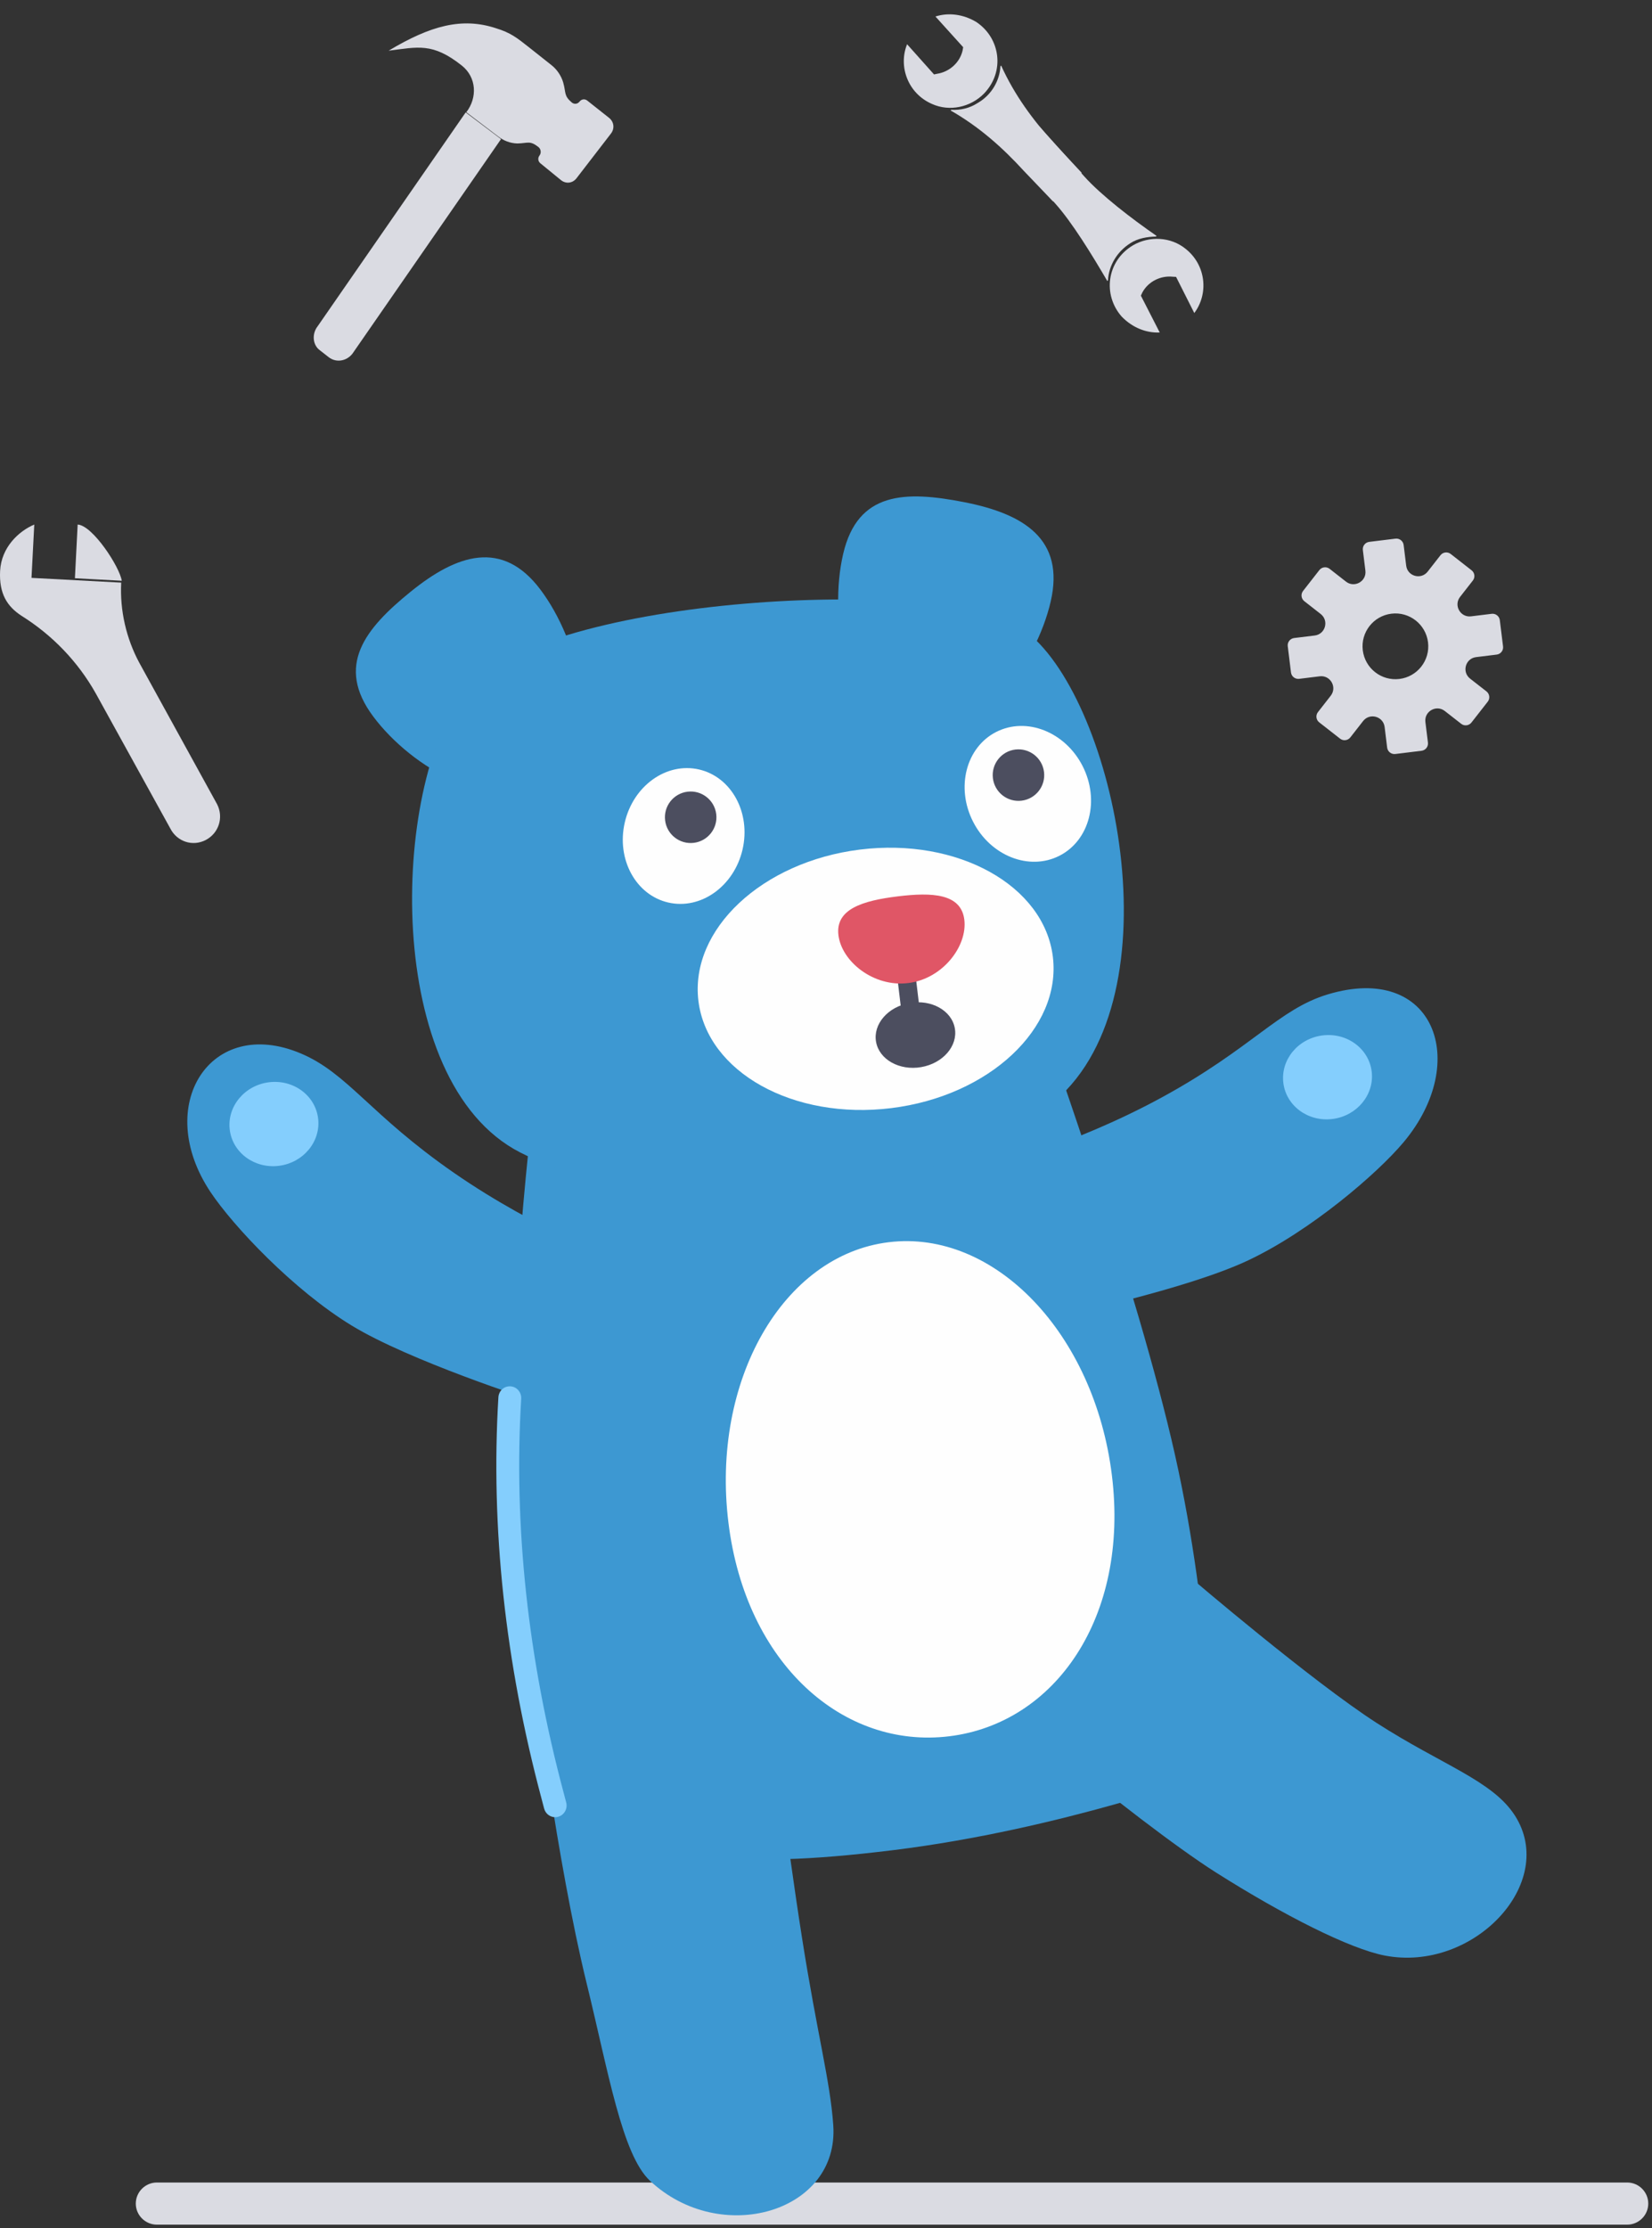<svg xmlns="http://www.w3.org/2000/svg" width="132" height="178" viewBox="0 0 132 178">
    <rect x="0" y="0" width="132" height="178" fill="#333333" stroke="none"/>
    <g fill="none" fill-rule="evenodd">
        <path fill="#DADBE2" d="M130.017 177.722H12.535c-.926 0-1.685-.757-1.685-1.683 0-.927.759-1.684 1.685-1.684h117.482c.927 0 1.684.757 1.684 1.684 0 .926-.757 1.683-1.684 1.683"/>
        <path fill="#3D98D2" d="M24.043 84.16c-7.226-3.062-11.845 4.147-7.22 11.074 1.826 2.735 6.628 7.826 11.276 10.66 4.648 2.833 14.443 5.977 14.443 5.977l7.22-11.074s-6.743-2.433-13.471-7.09-8.483-7.952-12.248-9.547M121.038 145.027c3.474 5.41-3.337 12.576-10.404 11.195-2.79-.545-8.045-3.196-13.473-6.633-3.08-1.95-8.713-6.273-12.852-9.773-3.155-2.668-5.363-4.918-5.363-4.918l16.256-8.809s9.618 8.219 14.805 11.558c5.187 3.34 9.243 4.598 11.03 7.38M106.101 79.436c8.484-2.55 11.43 5.371 6.064 11.796-2.12 2.537-7.469 7.111-12.426 9.452-4.957 2.34-15.104 4.453-15.104 4.453L78.572 93.34s7.013-1.723 14.247-5.664c7.234-3.94 9.344-7.057 13.282-8.24"/>
        <path fill="#3D98D2" d="M42.695 87.724l40.954-5.036s7.238 20.192 10.228 33.5c2.991 13.307 3.028 25.482 3.028 25.482s-12.117 4.483-25.565 6.137c-13.449 1.654-17.92.455-21.66-3.112-3.742-3.568-8.498-8.073-8.858-23.767-.36-15.695 1.873-33.204 1.873-33.204"/>
        <path fill="#FEFEFE" d="M75.852 138.706c8.462-1.039 14.384-9.518 12.993-20.843-1.39-11.326-9.378-19.664-17.84-18.625-8.462 1.038-14.195 11.061-12.803 22.387 1.39 11.325 9.188 18.12 17.65 17.081"/>
        <path fill="#3D98D2" d="M66.58 169.765c.496 6.976-9.017 9.737-14.65 4.447-2.225-2.087-3.311-8.65-5.047-15.734-2.422-9.88-4.23-24.532-4.23-24.532l18.72 1.081s1.46 11.824 2.697 19.698c1.237 7.873 2.256 11.451 2.51 15.04M32.825 47.26c3.659-2.965 7.318-4.215 10.367-.144 3.05 4.072 5.037 11.58.675 14.889-4.364 3.308-10.988-.685-14.037-4.756-3.05-4.072-.665-7.025 2.995-9.99M77.063 40.12c-4.73-.928-8.533-.86-9.692 4.136-1.16 4.995.08 12.711 5.494 13.955 5.414 1.243 9.928-5.151 11.087-10.147 1.159-4.995-2.16-7.016-6.89-7.943"/>
        <path fill="#3D98D2" d="M37.044 55.31c5.76-7.563 36.914-9.29 44.073-5.426 7.16 3.863 12.924 26.974 4.5 36.745-8.425 9.77-33.063 11.09-44.073 5.426-11.01-5.665-10.26-29.182-4.5-36.745"/>
        <path fill="#FEFEFE" d="M68.71 67.871c7.822-.97 14.724 2.868 15.418 8.571.693 5.703-5.085 11.113-12.906 12.082-7.82.97-14.724-2.867-15.417-8.57-.693-5.704 5.085-11.113 12.906-12.083"/>
        <path fill="#4C4E5F" d="M72.249 82.688L71.463 76.107 72.922 75.953 73.708 82.533z"/>
        <path fill="#E05666" d="M72.568 78.535c2.778-.342 4.742-2.968 4.485-5.06-.257-2.093-2.557-2.206-5.334-1.865-2.778.342-4.982 1.008-4.725 3.1.256 2.093 2.796 4.166 5.574 3.825"/>
        <path fill="#FEFEFE" d="M79.602 58.472c2.416-1.229 5.504-.01 6.899 2.721 1.394 2.732.565 5.943-1.85 7.172-2.416 1.229-5.505.011-6.899-2.72-1.394-2.733-.565-5.944 1.85-7.173M55.856 61.471c2.598.599 4.154 3.463 3.475 6.399-.68 2.935-3.337 4.83-5.935 4.23-2.598-.597-4.154-3.462-3.474-6.397.679-2.935 3.336-4.83 5.934-4.232"/>
        <path fill="#4C4E5F" d="M54.936 63.247c1.128-.138 2.155.664 2.294 1.792.138 1.128-.664 2.155-1.792 2.293-1.127.138-2.154-.664-2.293-1.792-.139-1.128.663-2.155 1.791-2.293M81.127 59.88c1.128-.138 2.155.664 2.293 1.792.14 1.128-.663 2.154-1.79 2.292-1.129.139-2.155-.663-2.294-1.791-.139-1.128.663-2.155 1.79-2.293"/>
        <path fill="#84CEFD" d="M105.672 82.717c1.95-.245 3.71 1.05 3.932 2.893.22 1.844-1.182 3.537-3.132 3.783-1.95.245-3.71-1.05-3.931-2.894-.221-1.843 1.18-3.536 3.131-3.782M21.488 86.459c1.95-.245 3.71 1.05 3.931 2.893.221 1.843-1.18 3.537-3.13 3.782-1.952.245-3.712-1.05-3.933-2.893-.22-1.843 1.182-3.537 3.132-3.782"/>
        <path fill="#DADBE2" d="M84.138 16.089l2.291-2.287-2.156-2.303c-1.743-1.907-3.21-3.907-4.278-6.26l-.057.05c-.062 1.173-.72 2.314-1.839 2.951-.617.396-1.332.573-2.089.534l-.057.05c2.264 1.293 4.13 2.94 5.872 4.847l2.313 2.418z"/>
        <path fill="#DADBE2" d="M86.642 14.1l-3.594-3.998-2.231 2.264 3.494 3.886c1.348 1.5 2.954 4.123 4.166 6.197l.055-.05c.06-1.16.701-2.29 1.793-2.974.601-.392 1.347-.51 2.035-.528l.056-.05c-1.989-1.374-4.426-3.248-5.774-4.747"/>
        <path fill="#DADBE2" d="M92.665 26.56l-1.506-2.942.121-.258c.475-.878 1.465-1.357 2.425-1.254l.267.014 1.455 2.887c1.153-1.532.953-3.823-.693-5.128-1.182-.964-2.893-1.053-4.22-.273-2.104 1.27-2.407 3.96-.89 5.683.864.893 1.966 1.322 3.041 1.272M74.744 1.318l2.217 2.453-.05.281c-.232.97-1.064 1.69-2.018 1.839l-.261.055-2.153-2.412c-.718 1.778.069 3.94 1.997 4.774 1.39.625 3.066.268 4.146-.829 1.704-1.771 1.3-4.447-.61-5.72-1.066-.639-2.243-.767-3.268-.44M36.897 5.234c-2.334-1.848-3.5-1.476-5.842-1.185C34.4 2.042 36.92 1.365 39.63 2.256c1.164.357 1.661.75 2.654 1.536l1.787 1.416c.447.354.778.859.932 1.386.235.835.036 1.041.687 1.597.199.158.464.125.619-.077.155-.2.42-.234.619-.076l1.737 1.376c.397.315.463.852.153 1.255l-2.752 3.57c-.31.403-.84.47-1.238.154l-1.643-1.342c-.2-.157-.231-.426-.077-.628.155-.2.117-.514-.081-.672-.695-.55-.845-.304-1.695-.29-.586-.018-1.105-.227-1.552-.58L37.26 8.965c.892-1.157.828-2.787-.363-3.73M37.21 8.98L25.375 26.073c-.466.598-.4 1.492.19 1.915l.697.545c.596.468 1.433.32 1.899-.278l11.873-17.143L37.21 8.98zM111.818 54.24c-1.44.177-2.75-.848-2.927-2.287-.178-1.44.846-2.75 2.286-2.927 1.44-.176 2.75.848 2.927 2.287.177 1.44-.847 2.75-2.286 2.927m7.37-5.204l-1.645.202c-.853.105-1.408-.875-.879-1.553l1.02-1.306c.2-.254.155-.622-.1-.82l-1.666-1.302c-.254-.2-.622-.154-.82.1l-1.021 1.307c-.53.677-1.614.377-1.718-.477l-.203-1.646c-.04-.32-.33-.549-.652-.509l-2.098.257c-.32.04-.548.33-.509.652l.203 1.646c.105.853-.874 1.407-1.552.878l-1.307-1.022c-.254-.198-.622-.154-.82.1l-1.302 1.667c-.198.254-.153.621.102.82l1.306 1.021c.678.53.378 1.614-.476 1.719l-1.646.201c-.32.04-.548.331-.509.652l.258 2.098c.04.32.33.548.652.51l1.646-.203c.853-.104 1.407.875.878 1.552l-1.02 1.307c-.2.255-.154.622.1.82l1.666 1.302c.254.2.622.154.82-.1l1.021-1.307c.53-.677 1.614-.376 1.719.477l.202 1.646c.04.32.331.548.652.51l2.098-.258c.32-.04.548-.331.509-.652l-.203-1.646c-.105-.853.875-1.407 1.552-.877l1.307 1.02c.254.2.622.154.82-.1l1.302-1.666c.198-.254.153-.621-.1-.82l-1.308-1.021c-.678-.53-.377-1.614.476-1.719l1.646-.202c.32-.039.549-.33.51-.65l-.26-2.1c-.038-.32-.33-.547-.65-.508M5.986 46.193l3.742.202c-.153-1.083-2.318-4.425-3.523-4.49l-.219 4.288z"/>
        <path fill="#DADBE2" d="M17.348 64.25l-6.22-11.307c-1.041-1.935-1.559-4.183-1.444-6.399l-7.167-.379.221-4.26c-1.254.532-2.632 1.826-2.729 3.7-.095 1.832.57 2.85 1.716 3.594 2.457 1.54 4.503 3.655 5.935 6.21l5.95 10.78c.538 1.053 1.785 1.461 2.828.918s1.447-1.803.91-2.856"/>
        <path fill="#DADBE2" d="M5.238 49.615L8.138 49.762 8.231 48.038 5.332 47.891z"/>
        <path fill="#4C4E5F" d="M72.687 80.126c1.738-.3 3.353.602 3.606 2.017.254 1.414-.95 2.805-2.686 3.106-1.738.301-3.353-.602-3.607-2.016-.254-1.415.95-2.806 2.687-3.107"/>
        <path fill="#84CEFD" d="M44.358 145.171c-.407 0-.778-.281-.884-.704-.046-.184-.113-.436-.198-.753-2.914-10.901-4.076-21.697-3.453-32.087.032-.515.453-.91.968-.876.503.031.886.475.855.99-.61 10.185.53 20.776 3.391 31.478.09.33.159.594.207.785.125.5-.17 1.01-.659 1.137-.076.02-.152.03-.227.03"/>
    </g>
</svg>
